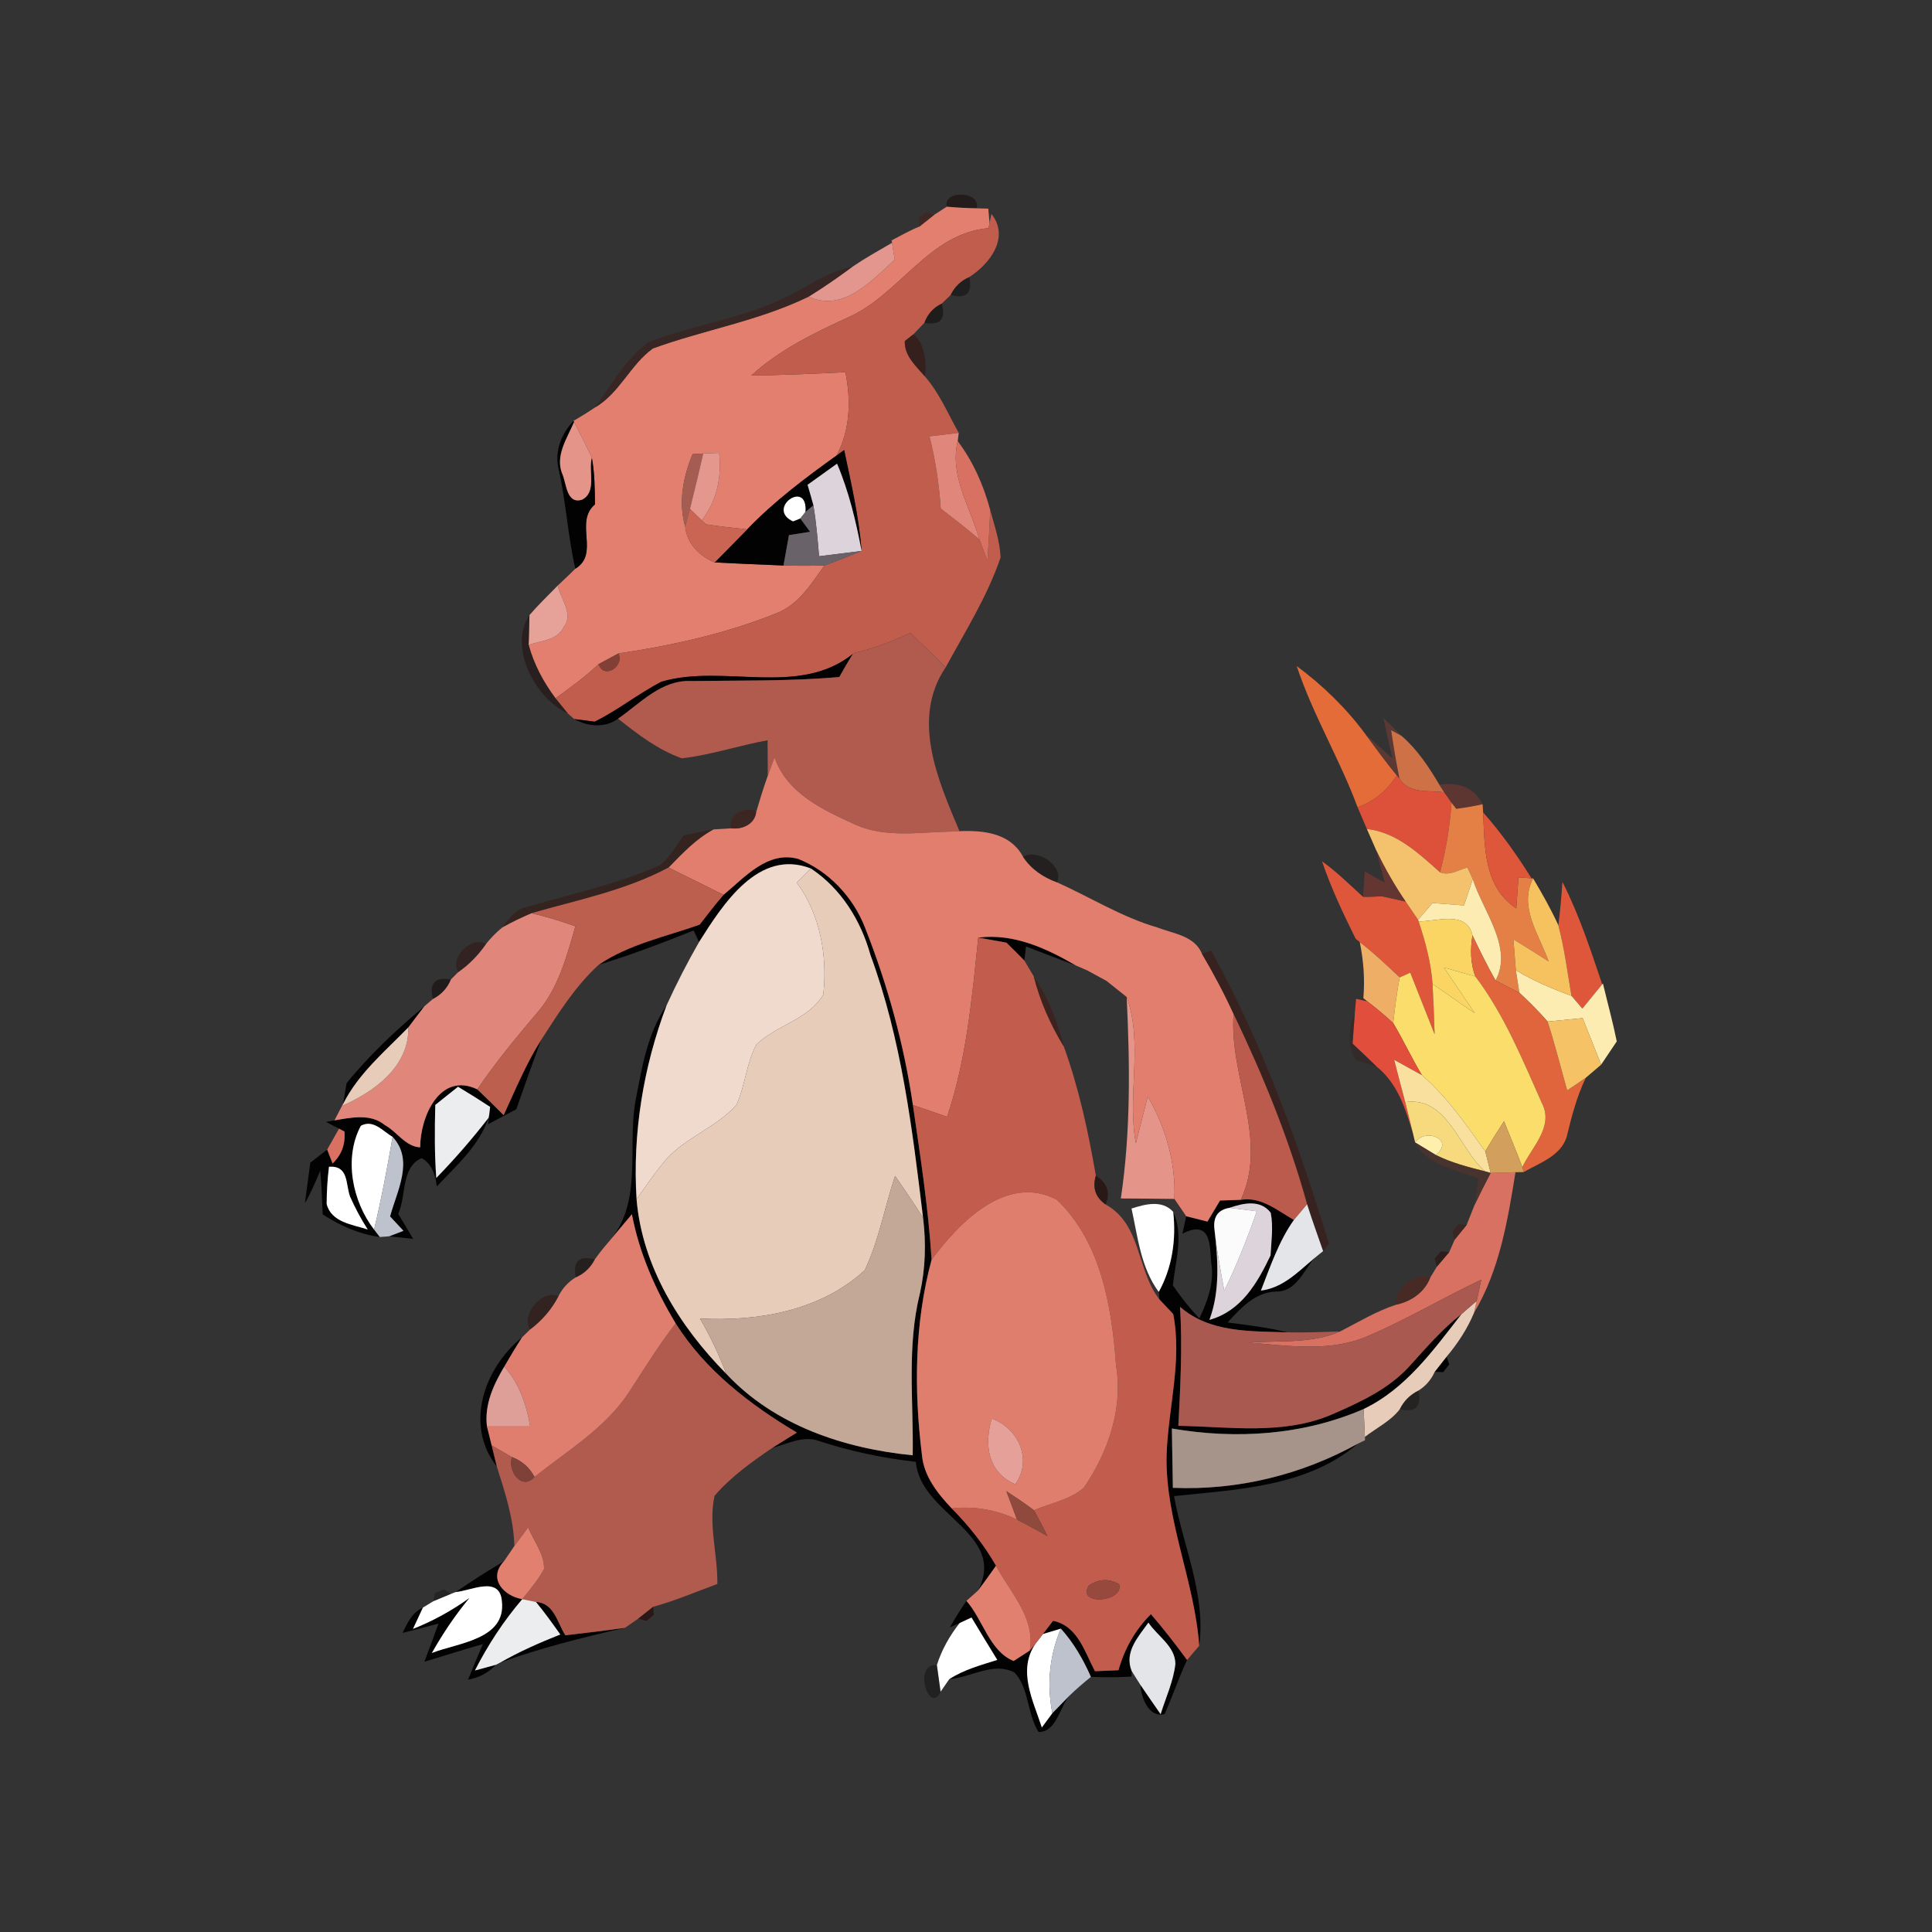 <?xml version="1.0" encoding="UTF-8" ?>
<!DOCTYPE svg PUBLIC "-//W3C//DTD SVG 1.1//EN" "http://www.w3.org/Graphics/SVG/1.1/DTD/svg11.dtd">
<svg width="215pt" height="215pt" viewBox="0 0 215 215" version="1.1" xmlns="http://www.w3.org/2000/svg">
<rect x="0" y="0" width="215" height="215" fill="#333333" stroke="none"/>
<g id="#1d100ea7">
<path fill="#1d100e" opacity="0.65" d=" M 105.36 23.00 C 104.94 21.08 109.20 21.28 108.68 23.18 C 107.57 23.16 106.46 23.10 105.36 23.00 Z" />
</g>
<g id="#e27f6eff">
<path fill="#e27f6e" opacity="1.00" d=" M 105.36 23.00 C 106.46 23.10 107.57 23.16 108.68 23.18 L 109.98 23.22 L 110.12 24.80 C 110.10 24.94 110.05 25.24 110.02 25.39 C 103.34 25.96 100.11 32.81 94.36 35.33 C 90.54 37.08 86.73 38.94 83.60 41.79 C 87.09 41.74 90.59 41.60 94.08 41.42 C 94.71 44.55 94.62 47.81 93.10 50.69 C 89.60 53.20 86.14 55.80 83.15 58.91 C 81.61 58.74 80.07 58.59 78.55 58.34 C 78.43 58.23 78.20 58.02 78.09 57.91 C 79.77 55.74 80.33 53.11 80.03 50.40 C 79.58 50.42 78.70 50.45 78.26 50.47 C 77.96 50.48 77.37 50.52 77.07 50.54 C 76.02 53.09 75.48 55.88 76.25 58.59 C 76.43 60.49 77.84 61.89 79.53 62.59 C 82.09 62.72 84.64 62.83 87.19 62.93 C 88.71 62.97 90.22 62.97 91.74 62.93 C 90.28 64.99 88.84 67.32 86.37 68.26 C 80.75 70.52 74.79 71.83 68.82 72.72 C 68.27 73.01 67.16 73.61 66.61 73.91 C 65.13 75.32 63.47 76.52 61.82 77.71 C 60.48 75.92 59.41 73.92 58.83 71.76 C 60.21 71.29 62.04 71.28 62.75 69.75 C 63.87 68.32 62.35 66.61 62.07 65.16 C 62.72 64.54 63.39 63.93 64.02 63.29 C 66.79 61.61 63.86 58.12 66.21 56.13 C 66.19 54.40 66.18 52.64 65.86 50.93 C 65.23 49.59 64.57 48.27 63.88 46.97 L 63.82 46.84 C 64.63 46.37 65.42 45.88 66.19 45.36 C 68.94 43.77 70.15 40.58 72.65 38.78 C 78.37 36.70 84.48 35.70 89.99 33.01 C 93.83 34.79 97.00 31.24 99.57 28.89 C 99.49 28.42 99.34 27.49 99.27 27.02 L 99.22 26.75 C 100.24 26.22 101.25 25.64 102.32 25.21 C 102.74 24.88 103.57 24.22 103.98 23.89 C 104.33 23.67 105.02 23.22 105.36 23.00 Z" />
</g>
<g id="#432520cd">
<path fill="#432520" opacity="0.80" d=" M 102.25 24.29 L 103.10 23.61 L 103.98 23.89 C 103.57 24.22 102.74 24.88 102.32 25.21 L 102.25 24.29 Z" />
</g>
<g id="#c05d4dff">
<path fill="#c05d4d" opacity="1.00" d=" M 110.12 24.80 L 110.33 23.81 C 112.41 26.42 110.15 29.37 107.87 30.83 C 106.93 31.24 106.23 31.91 105.79 32.83 C 105.54 33.07 105.05 33.55 104.81 33.78 C 103.87 34.23 103.23 34.94 102.87 35.92 C 102.57 36.24 101.96 36.88 101.65 37.20 C 101.41 37.39 100.93 37.76 100.69 37.95 C 100.62 39.59 101.94 40.74 102.91 41.87 C 104.54 43.73 105.49 46.04 106.69 48.17 C 105.60 48.30 104.52 48.43 103.44 48.56 C 104.10 51.19 104.51 53.88 104.69 56.59 C 106.13 57.72 107.60 58.83 109.00 60.03 C 109.22 60.62 109.67 61.81 109.89 62.40 C 110.00 60.51 110.13 58.63 110.19 56.74 C 110.66 58.48 111.27 60.21 111.35 62.03 C 109.88 66.36 107.42 70.26 105.24 74.26 C 103.93 72.97 102.63 71.69 101.30 70.42 C 99.29 71.41 97.18 72.19 94.98 72.68 L 94.91 72.77 C 88.85 77.63 80.49 73.82 73.59 75.87 C 71.04 77.20 68.77 79.03 66.18 80.31 C 65.61 80.24 64.47 80.09 63.90 80.02 C 63.73 79.87 63.38 79.56 63.20 79.41 C 62.86 78.99 62.16 78.13 61.82 77.71 C 63.47 76.52 65.13 75.32 66.61 73.91 C 67.21 75.66 69.51 74.13 68.82 72.72 C 74.79 71.83 80.75 70.52 86.37 68.26 C 88.84 67.32 90.28 64.99 91.74 62.93 C 93.13 62.44 94.50 61.86 95.88 61.31 C 95.59 57.51 94.72 53.80 93.94 50.08 C 93.73 50.23 93.31 50.54 93.10 50.69 C 94.62 47.81 94.71 44.55 94.08 41.42 C 90.59 41.60 87.09 41.74 83.60 41.79 C 86.73 38.94 90.54 37.08 94.36 35.33 C 100.11 32.81 103.34 25.96 110.02 25.39 C 110.05 25.24 110.10 24.94 110.12 24.80 Z" />
</g>
<g id="#e2968eff">
<path fill="#e2968e" opacity="1.00" d=" M 94.87 29.68 C 96.28 28.72 97.78 27.88 99.27 27.02 C 99.34 27.49 99.49 28.42 99.57 28.89 C 97.00 31.24 93.83 34.79 89.99 33.01 C 91.67 31.98 93.28 30.85 94.87 29.68 Z" />
</g>
<g id="#39201cb1">
<path fill="#39201c" opacity="0.69" d=" M 87.06 33.25 C 89.68 32.09 91.98 30.20 94.87 29.68 C 93.28 30.85 91.67 31.98 89.99 33.01 C 84.48 35.70 78.37 36.70 72.65 38.78 C 70.15 40.58 68.94 43.77 66.19 45.36 C 68.02 42.87 69.57 40.02 72.07 38.14 C 76.94 36.16 82.30 35.55 87.06 33.25 Z" />
</g>
<g id="#04020164">
<path fill="#040201" opacity="0.39" d=" M 105.79 32.83 C 106.23 31.91 106.93 31.24 107.87 30.83 C 108.23 32.62 107.54 33.29 105.79 32.83 Z" />
</g>
<g id="#07030272">
<path fill="#070302" opacity="0.45" d=" M 102.87 35.92 C 103.23 34.94 103.87 34.23 104.81 33.78 C 105.27 35.53 104.63 36.24 102.87 35.92 Z" />
</g>
<g id="#371a15b7">
<path fill="#371a15" opacity="0.72" d=" M 100.69 37.95 C 100.93 37.76 101.41 37.39 101.65 37.20 C 102.91 38.19 103.16 40.36 102.91 41.87 C 101.94 40.74 100.62 39.59 100.69 37.95 Z" />
</g>
<g id="#020202ff">
<path fill="#020202" opacity="1.00" d=" M 62.15 52.13 C 61.70 50.17 62.50 48.25 63.82 46.84 L 63.88 46.97 C 63.09 48.83 61.68 50.81 62.64 52.90 C 63.04 53.97 63.10 56.10 64.75 55.62 C 66.46 54.78 65.45 52.42 65.86 50.93 C 66.18 52.64 66.19 54.40 66.21 56.13 C 63.86 58.12 66.79 61.61 64.02 63.29 C 63.19 59.60 62.98 55.82 62.15 52.13 Z" />
<path fill="#020202" opacity="1.00" d=" M 83.15 58.91 C 86.14 55.80 89.60 53.20 93.10 50.69 C 93.31 50.54 93.73 50.23 93.94 50.08 C 94.72 53.80 95.59 57.51 95.88 61.31 C 95.25 58.00 94.47 54.71 93.15 51.60 C 92.05 52.38 90.96 53.16 89.87 53.95 C 90.10 54.71 90.31 55.47 90.52 56.23 C 90.29 56.42 89.85 56.79 89.63 56.98 C 89.94 53.23 85.17 56.59 88.25 58.02 L 89.06 57.70 C 89.33 58.07 89.87 58.81 90.15 59.18 C 89.56 59.27 88.39 59.46 87.80 59.55 C 87.60 60.67 87.40 61.80 87.19 62.93 C 84.64 62.83 82.09 62.72 79.53 62.59 C 80.75 61.37 81.94 60.14 83.15 58.91 Z" />
<path fill="#020202" opacity="1.00" d=" M 73.59 75.87 C 80.49 73.82 88.85 77.63 94.91 72.77 C 94.38 73.61 93.89 74.47 93.40 75.34 C 87.92 75.82 82.42 75.71 76.93 75.79 C 73.62 75.62 71.27 78.25 68.78 79.98 C 67.36 81.04 65.38 80.86 63.90 80.02 C 64.47 80.09 65.61 80.24 66.18 80.31 C 68.77 79.03 71.04 77.20 73.59 75.87 Z" />
<path fill="#020202" opacity="1.00" d=" M 80.52 99.58 C 82.87 97.64 85.43 94.63 88.85 95.59 C 92.24 96.95 94.94 99.83 96.26 103.22 C 98.77 109.58 100.60 116.21 101.59 122.97 C 102.42 128.69 103.31 134.42 103.67 140.19 C 101.76 147.26 101.70 154.71 102.60 161.94 C 102.82 164.30 104.34 166.20 105.91 167.86 C 107.81 169.78 109.49 171.89 110.84 174.24 C 110.20 175.16 109.53 176.07 108.86 176.98 C 112.10 170.59 102.41 168.58 101.92 162.68 C 98.23 162.26 94.59 161.50 91.06 160.33 C 89.33 159.74 87.60 160.70 85.95 161.12 C 86.63 160.69 88.00 159.84 88.68 159.42 C 83.45 156.31 78.48 152.48 75.19 147.27 C 72.93 143.51 71.14 139.45 70.32 135.12 C 69.67 135.89 68.37 137.44 67.72 138.22 C 71.63 133.78 69.75 127.74 70.74 122.42 C 71.44 118.80 72.04 114.98 74.18 111.88 C 71.59 118.74 70.38 126.13 70.84 133.46 C 71.47 140.95 75.63 147.62 80.81 152.87 C 86.16 158.61 93.92 161.20 101.57 161.95 C 101.67 155.95 100.90 149.84 102.37 143.94 C 102.99 141.17 103.07 138.31 102.72 135.51 C 101.53 125.64 100.32 115.66 96.87 106.28 C 95.80 102.43 93.61 98.89 90.24 96.65 C 84.41 94.39 80.44 100.65 77.79 104.84 C 77.64 104.52 77.34 103.87 77.19 103.55 C 73.71 104.93 70.21 106.28 66.63 107.36 C 70.01 105.07 74.07 104.24 77.86 102.90 C 78.73 101.78 79.59 100.65 80.52 99.58 Z" />
<path fill="#020202" opacity="1.00" d=" M 108.86 104.34 C 112.79 103.85 116.41 105.51 119.72 107.44 C 117.87 106.74 116.02 106.04 114.18 105.33 C 114.13 105.72 114.04 106.50 113.99 106.89 C 113.33 106.22 112.67 105.55 112.00 104.90 C 111.22 104.76 109.64 104.48 108.86 104.34 Z" />
<path fill="#020202" opacity="1.00" d=" M 38.57 120.54 C 41.12 117.39 44.12 114.59 47.22 111.99 C 46.62 112.76 46.04 113.55 45.44 114.33 C 42.84 117.01 39.88 119.46 38.18 122.86 C 38.28 122.28 38.47 121.12 38.57 120.54 Z" />
<path fill="#020202" opacity="1.00" d=" M 56.05 124.10 C 57.35 121.28 58.54 118.39 60.20 115.76 C 59.26 118.31 58.35 120.87 57.46 123.44 C 56.41 123.99 55.35 124.55 54.31 125.12 L 54.44 124.05 L 54.54 123.18 C 53.37 122.41 52.18 121.66 50.97 120.94 C 50.34 121.44 49.08 122.45 48.44 122.96 C 48.37 125.67 48.35 128.38 48.55 131.09 C 50.61 128.97 52.56 126.73 54.37 124.39 C 53.32 127.50 50.79 129.71 48.61 132.03 C 48.44 130.46 47.88 129.41 46.92 128.88 C 44.60 129.89 45.24 133.10 44.31 135.08 C 44.87 136.01 45.43 136.93 45.98 137.87 C 45.31 137.79 43.98 137.65 43.31 137.58 C 43.71 137.43 44.51 137.12 44.90 136.97 C 44.53 136.57 43.78 135.77 43.41 135.37 C 44.17 132.54 46.11 129.11 43.69 126.52 C 42.60 125.88 41.54 124.53 40.16 125.28 C 38.25 128.83 39.18 133.66 41.63 136.83 L 42.27 137.66 C 39.97 137.34 37.84 136.40 35.91 135.14 C 35.84 133.52 35.79 131.90 35.64 130.28 C 35.11 131.51 34.60 132.75 33.93 133.90 C 34.08 132.77 34.38 130.51 34.53 129.39 C 35.00 129.02 35.94 128.29 36.41 127.93 C 36.56 128.32 36.86 129.10 37.01 129.48 C 38.02 128.51 38.46 127.32 38.33 125.92 L 37.73 125.60 L 36.27 124.85 L 37.22 124.68 C 39.06 124.37 41.24 123.89 42.82 125.20 C 44.18 125.94 45.12 127.61 46.76 127.68 C 46.76 124.29 48.95 119.22 53.12 121.23 C 54.11 122.17 55.08 123.13 56.05 124.10 M 36.61 129.84 C 36.44 131.21 36.36 132.59 36.35 133.98 C 36.87 136.04 39.24 136.27 40.92 136.82 C 40.17 135.65 39.52 134.43 38.96 133.17 C 38.44 131.80 38.85 129.69 36.61 129.84 Z" />
<path fill="#020202" opacity="1.00" d=" M 135.77 133.60 C 136.35 133.58 137.50 133.54 138.08 133.52 C 140.37 133.15 142.14 134.71 143.99 135.76 C 142.31 138.13 141.37 140.93 140.32 143.62 C 142.76 143.32 144.44 141.55 146.21 140.06 C 145.05 141.50 144.20 143.75 142.02 143.73 C 139.68 143.79 138.07 145.57 136.61 147.17 C 138.84 147.46 141.09 147.72 143.29 148.27 C 139.17 148.13 134.63 148.33 131.32 145.43 C 131.59 149.84 131.36 154.26 131.13 158.67 C 136.81 158.77 142.80 159.72 148.19 157.42 C 151.33 156.05 154.58 154.58 156.91 151.97 C 158.73 149.97 160.50 147.89 162.65 146.23 C 159.53 150.22 156.46 154.55 151.75 156.80 C 145.03 159.72 137.57 160.20 130.41 158.97 C 130.44 161.17 130.48 163.37 130.52 165.57 C 137.71 165.87 144.81 164.14 151.10 160.66 C 145.49 165.47 137.65 165.76 130.65 166.49 C 131.64 172.01 134.22 177.46 133.45 183.15 C 132.95 175.98 129.68 169.24 129.82 161.99 C 129.98 156.74 131.58 151.48 130.56 146.23 C 130.18 145.83 129.42 145.02 129.03 144.61 C 129.01 144.40 128.97 143.98 128.95 143.77 C 130.46 141.05 130.90 137.92 130.56 134.86 C 131.75 137.48 130.80 140.35 130.52 143.04 C 131.40 144.34 132.38 145.57 133.47 146.72 C 134.31 144.93 135.05 143.01 134.85 140.98 C 134.55 139.22 135.12 135.49 131.58 137.29 C 131.69 136.81 131.90 135.84 132.01 135.35 C 132.80 135.55 133.58 135.75 134.37 135.94 C 134.72 135.36 135.42 134.19 135.77 133.60 M 136.84 134.41 C 135.54 134.62 134.98 135.42 135.15 136.82 C 135.54 140.18 135.79 143.64 134.59 146.88 C 138.13 145.89 139.91 142.80 141.39 139.71 C 141.47 138.13 141.72 136.53 141.41 134.96 C 140.27 133.46 138.35 133.88 136.84 134.41 Z" />
<path fill="#020202" opacity="1.00" d=" M 55.29 163.21 C 51.65 158.56 53.88 152.23 58.10 148.82 C 57.41 149.89 56.75 150.98 56.12 152.08 C 54.91 154.10 53.89 156.33 54.19 158.74 C 54.32 159.27 54.58 160.32 54.71 160.84 C 54.85 161.44 55.15 162.62 55.29 163.21 Z" />
<path fill="#020202" opacity="1.00" d=" M 159.66 152.66 C 159.99 152.24 160.65 151.40 160.98 150.98 L 161.28 151.83 L 160.60 152.70 L 159.66 152.66 Z" />
<path fill="#020202" opacity="1.00" d=" M 50.71 177.17 C 52.46 175.97 54.25 174.82 56.08 173.75 C 54.27 175.64 56.02 177.60 58.12 177.96 C 56.05 180.38 54.30 183.05 52.85 185.90 L 55.19 185.26 C 54.36 186.15 53.29 186.71 52.09 186.92 C 52.62 185.59 53.17 184.27 53.74 182.96 C 51.56 183.58 49.40 184.27 47.23 184.92 C 47.75 183.51 48.29 182.10 48.80 180.68 C 47.47 181.04 46.13 181.38 44.80 181.72 C 45.33 180.61 45.86 179.44 47.06 178.90 L 45.96 181.27 C 48.19 180.39 50.30 179.22 52.25 177.82 C 50.66 179.73 49.28 181.79 48.06 183.95 C 50.92 182.82 56.34 182.47 55.85 178.19 C 55.62 175.29 52.39 177.04 50.71 177.17 Z" />
<path fill="#020202" opacity="1.00" d=" M 59.64 178.27 C 61.66 178.38 62.02 180.58 62.91 181.98 C 65.13 181.73 67.34 181.46 69.55 181.15 C 64.86 182.22 60.19 183.38 55.66 185.02 C 57.80 183.79 60.06 182.80 62.35 181.89 C 61.48 180.66 60.60 179.43 59.64 178.27 Z" />
<path fill="#020202" opacity="1.00" d=" M 105.71 181.10 C 106.28 180.09 106.89 179.10 107.55 178.15 C 109.40 180.26 110.12 183.76 112.80 184.84 C 113.25 184.55 114.15 183.97 114.60 183.68 L 115.23 182.92 C 113.20 185.91 114.97 189.23 115.94 192.24 C 116.23 191.84 116.82 191.04 117.11 190.65 C 117.58 190.16 118.52 189.20 118.99 188.72 C 117.93 190.00 117.55 192.77 115.57 192.74 C 114.29 190.70 114.53 187.89 112.91 186.13 C 110.53 184.88 108.07 186.68 105.64 186.86 C 107.27 185.80 109.15 185.30 110.98 184.72 C 110.02 183.14 109.05 181.58 108.11 180.00 C 107.78 180.16 107.12 180.47 106.79 180.62 L 105.71 181.10 Z" />
<path fill="#020202" opacity="1.00" d=" M 117.19 180.37 C 119.92 180.92 120.71 183.83 121.85 185.98 C 122.50 185.95 123.82 185.90 124.47 185.87 C 125.13 183.50 126.33 181.36 128.08 179.63 C 129.49 181.27 130.82 182.98 132.10 184.73 C 131.17 186.70 130.50 188.77 129.60 190.75 C 127.83 191.20 126.98 188.89 126.91 187.50 C 127.47 188.32 128.59 189.95 129.16 190.76 C 129.73 188.91 130.58 187.11 130.80 185.17 C 130.79 183.19 128.78 182.06 127.80 180.57 C 126.67 182.15 125.08 183.86 125.94 185.96 L 125.93 186.57 C 124.42 186.68 122.91 186.66 121.40 186.61 C 120.55 184.67 119.48 182.82 118.06 181.24 C 117.56 181.39 116.56 181.69 116.06 181.84 C 116.34 181.48 116.91 180.74 117.19 180.37 Z" />
</g>
<g id="#e59489ff">
<path fill="#e59489" opacity="1.00" d=" M 62.64 52.90 C 61.68 50.81 63.09 48.83 63.88 46.97 C 64.57 48.27 65.23 49.59 65.86 50.93 C 65.45 52.42 66.46 54.78 64.75 55.62 C 63.10 56.10 63.04 53.97 62.64 52.90 Z" />
<path fill="#e59489" opacity="1.00" d=" M 125.38 110.95 C 127.26 116.14 125.40 121.85 126.40 127.23 C 126.85 125.50 127.29 123.76 127.73 122.02 C 129.74 125.50 130.86 129.39 130.69 133.42 C 128.71 133.39 126.72 133.38 124.73 133.37 C 125.84 125.94 125.74 118.43 125.38 110.95 Z" />
</g>
<g id="#e0867aff">
<path fill="#e0867a" opacity="1.00" d=" M 103.44 48.56 C 104.52 48.43 105.60 48.30 106.69 48.17 C 106.66 48.40 106.60 48.86 106.58 49.09 C 105.64 52.94 107.98 56.45 109.00 60.03 C 107.60 58.83 106.13 57.72 104.69 56.59 C 104.51 53.88 104.10 51.19 103.44 48.56 Z" />
<path fill="#e0867a" opacity="1.00" d=" M 55.92 103.19 C 56.96 102.61 58.03 102.09 59.12 101.63 C 60.79 101.99 62.42 102.52 64.03 103.08 C 63.06 106.46 62.13 110.00 59.77 112.71 C 57.44 115.46 55.13 118.24 53.12 121.23 C 48.95 119.22 46.76 124.29 46.76 127.68 C 45.12 127.61 44.18 125.94 42.82 125.20 C 41.24 123.89 39.06 124.37 37.22 124.68 C 37.43 124.28 37.85 123.47 38.06 123.06 C 41.64 121.50 45.55 118.68 45.44 114.33 C 46.04 113.55 46.62 112.76 47.22 111.99 C 47.46 111.78 47.93 111.37 48.17 111.17 C 49.10 110.69 49.77 109.97 50.17 109.01 C 50.38 108.80 50.79 108.38 51.00 108.17 C 52.22 107.33 53.24 106.26 54.08 105.05 C 54.63 104.36 55.24 103.74 55.92 103.19 Z" />
</g>
<g id="#a55d51ff">
<path fill="#a55d51" opacity="1.00" d=" M 77.07 50.54 C 77.37 50.52 77.96 50.48 78.26 50.47 C 77.79 52.53 77.29 54.58 76.78 56.63 C 76.64 57.12 76.38 58.10 76.25 58.59 C 75.48 55.88 76.02 53.09 77.07 50.54 Z" />
</g>
<g id="#e4988dff">
<path fill="#e4988d" opacity="1.00" d=" M 78.26 50.47 C 78.70 50.45 79.58 50.42 80.03 50.40 C 80.33 53.11 79.77 55.74 78.09 57.91 L 76.78 56.63 C 77.29 54.58 77.79 52.53 78.26 50.47 Z" />
</g>
<g id="#d87161ff">
<path fill="#d87161" opacity="1.00" d=" M 109.00 60.03 C 107.98 56.45 105.64 52.94 106.58 49.09 C 108.29 51.36 109.46 54.00 110.19 56.74 C 110.13 58.63 110.00 60.51 109.89 62.40 C 109.67 61.81 109.22 60.62 109.00 60.03 Z" />
<path fill="#d87161" opacity="1.00" d=" M 36.41 127.93 C 36.74 127.35 37.40 126.18 37.73 125.60 L 38.33 125.92 C 38.46 127.32 38.02 128.51 37.01 129.48 C 36.86 129.10 36.56 128.32 36.41 127.93 Z" />
<path fill="#d87161" opacity="1.00" d=" M 165.89 130.53 C 166.58 130.51 167.96 130.47 168.65 130.45 C 167.79 135.78 166.87 141.38 164.05 146.06 L 164.33 144.77 C 164.46 144.18 164.71 143.00 164.84 142.41 C 160.66 144.38 156.68 146.76 152.43 148.59 C 148.20 150.52 143.44 149.77 138.97 149.41 C 142.36 149.16 145.93 149.56 149.13 148.17 C 151.19 147.12 153.18 145.89 155.41 145.18 C 157.07 144.81 158.54 143.80 159.17 142.16 C 159.35 141.86 159.72 141.26 159.90 140.96 C 160.24 140.55 160.93 139.75 161.27 139.35 C 161.43 139.00 161.73 138.30 161.88 137.96 C 162.21 137.55 162.88 136.73 163.21 136.32 C 163.43 135.77 163.86 134.68 164.08 134.13 C 164.66 132.92 165.27 131.72 165.89 130.53 Z" />
</g>
<g id="#ddd3daff">
<path fill="#ddd3da" opacity="1.00" d=" M 89.87 53.95 C 90.96 53.16 92.05 52.38 93.15 51.60 C 94.47 54.71 95.25 58.00 95.88 61.31 C 94.30 61.50 92.72 61.70 91.15 61.90 C 90.99 60.00 90.83 58.10 90.52 56.23 C 90.31 55.47 90.10 54.71 89.87 53.95 Z" />
<path fill="#ddd3da" opacity="1.00" d=" M 136.84 134.41 C 138.35 133.88 140.27 133.46 141.41 134.96 C 141.72 136.53 141.47 138.13 141.39 139.71 C 139.91 142.80 138.13 145.89 134.59 146.88 C 135.79 143.64 135.54 140.18 135.15 136.82 C 135.40 139.11 135.83 141.38 136.24 143.64 C 137.63 140.77 138.82 137.81 139.86 134.79 C 139.11 134.70 137.59 134.50 136.84 134.41 Z" />
</g>
<g id="#ffffffff">
<path fill="#ffffff" opacity="1.00" d=" M 88.25 58.02 C 85.17 56.59 89.94 53.23 89.63 56.98 L 89.06 57.70 L 88.25 58.02 Z" />
<path fill="#ffffff" opacity="1.00" d=" M 40.16 125.28 C 41.54 124.53 42.60 125.88 43.69 126.52 C 43.09 129.97 42.45 133.42 41.63 136.83 C 39.18 133.66 38.25 128.83 40.16 125.28 Z" />
<path fill="#ffffff" opacity="1.00" d=" M 36.61 129.84 C 38.85 129.69 38.44 131.80 38.96 133.17 C 39.52 134.43 40.17 135.65 40.92 136.82 C 39.24 136.27 36.87 136.04 36.35 133.98 C 36.36 132.59 36.44 131.21 36.61 129.84 Z" />
<path fill="#ffffff" opacity="1.00" d=" M 125.92 134.49 C 127.42 134.01 129.32 133.49 130.56 134.86 C 130.90 137.92 130.46 141.05 128.95 143.77 C 126.95 141.06 126.62 137.67 125.92 134.49 Z" />
<path fill="#ffffff" opacity="1.00" d=" M 50.19 177.37 L 50.71 177.17 C 52.39 177.04 55.62 175.29 55.85 178.19 C 56.34 182.47 50.92 182.82 48.06 183.95 C 49.28 181.79 50.66 179.73 52.25 177.82 C 50.30 179.22 48.19 180.39 45.96 181.27 L 47.06 178.90 C 47.36 178.72 47.95 178.36 48.24 178.18 C 48.73 177.98 49.70 177.57 50.19 177.37 Z" />
<path fill="#ffffff" opacity="1.00" d=" M 106.79 180.62 C 107.12 180.47 107.78 180.16 108.11 180.00 C 109.05 181.58 110.02 183.14 110.98 184.72 C 109.15 185.30 107.27 185.80 105.64 186.86 C 105.40 187.21 104.91 187.91 104.67 188.26 C 104.53 187.27 104.40 186.29 104.26 185.30 C 104.79 183.60 105.69 182.02 106.79 180.62 Z" />
<path fill="#ffffff" opacity="1.00" d=" M 116.06 181.84 C 116.56 181.69 117.56 181.39 118.06 181.24 C 116.78 184.23 116.48 187.45 117.11 190.65 C 116.82 191.04 116.23 191.84 115.94 192.24 C 114.97 189.23 113.20 185.91 115.23 182.92 C 115.44 182.65 115.85 182.11 116.06 181.84 Z" />
</g>
<g id="#ca6554ff">
<path fill="#ca6554" opacity="1.00" d=" M 76.78 56.63 L 78.09 57.91 C 78.20 58.02 78.43 58.23 78.55 58.34 C 80.07 58.59 81.61 58.74 83.15 58.91 C 81.94 60.14 80.75 61.37 79.53 62.59 C 77.84 61.89 76.43 60.49 76.25 58.59 C 76.38 58.10 76.64 57.12 76.78 56.63 Z" />
</g>
<g id="#6a6269ff">
<path fill="#6a6269" opacity="1.00" d=" M 89.63 56.98 C 89.85 56.79 90.29 56.42 90.52 56.23 C 90.83 58.10 90.99 60.00 91.15 61.90 C 92.72 61.70 94.30 61.50 95.88 61.31 C 94.50 61.86 93.13 62.44 91.74 62.93 C 90.22 62.97 88.71 62.97 87.19 62.93 C 87.40 61.80 87.60 60.67 87.80 59.55 C 88.39 59.46 89.56 59.27 90.15 59.18 C 89.87 58.81 89.33 58.07 89.06 57.70 L 89.63 56.98 Z" />
</g>
<g id="#e6a199fe">
<path fill="#e6a199" opacity="1.00" d=" M 58.92 68.45 C 59.91 67.30 61.01 66.25 62.07 65.16 C 62.35 66.61 63.87 68.32 62.75 69.75 C 62.04 71.28 60.21 71.29 58.83 71.76 C 58.85 70.93 58.89 69.28 58.92 68.45 Z" />
</g>
<g id="#2414129f">
<path fill="#241412" opacity="0.62" d=" M 63.20 79.41 C 59.54 77.73 56.54 72.01 58.92 68.45 C 58.89 69.28 58.85 70.93 58.83 71.76 C 59.41 73.92 60.48 75.92 61.82 77.71 C 62.16 78.13 62.86 78.99 63.20 79.41 Z" />
</g>
<g id="#b15a4eff">
<path fill="#b15a4e" opacity="1.00" d=" M 94.98 72.68 C 97.18 72.19 99.29 71.41 101.30 70.42 C 102.63 71.69 103.93 72.97 105.24 74.26 C 101.35 80.01 104.39 86.84 106.78 92.51 L 105.99 92.54 C 102.42 92.58 98.62 93.29 95.24 91.79 C 91.63 90.15 87.58 88.32 86.19 84.27 C 86.01 84.79 85.63 85.82 85.44 86.33 C 85.43 85.34 85.42 83.36 85.42 82.38 C 82.22 82.96 79.11 84.02 75.88 84.39 C 73.22 83.45 70.97 81.71 68.78 79.98 C 71.27 78.25 73.62 75.62 76.93 75.79 C 82.42 75.71 87.92 75.82 93.40 75.34 C 93.89 74.47 94.38 73.61 94.91 72.77 L 94.98 72.68 Z" />
<path fill="#b15a4e" opacity="1.00" d=" M 69.95 155.00 C 71.65 152.39 73.28 149.73 75.19 147.27 C 78.48 152.48 83.45 156.31 88.68 159.42 C 88.00 159.84 86.63 160.69 85.95 161.12 C 83.66 162.69 81.34 164.33 79.52 166.46 C 78.81 169.65 79.88 173.01 79.83 176.27 C 77.46 177.14 75.13 178.14 72.69 178.81 C 72.28 179.14 71.45 179.79 71.04 180.12 C 70.67 180.38 69.92 180.89 69.55 181.15 C 67.34 181.46 65.13 181.73 62.91 181.98 C 62.02 180.58 61.66 178.38 59.64 178.27 C 59.26 178.19 58.50 178.03 58.12 177.96 C 58.98 176.88 59.89 175.82 60.54 174.61 C 60.60 172.92 59.36 171.49 58.78 169.97 C 58.26 170.66 57.75 171.35 57.24 172.05 C 57.17 169.00 56.20 166.10 55.29 163.21 C 55.15 162.62 54.85 161.44 54.71 160.84 C 55.28 161.17 56.42 161.82 56.98 162.15 C 56.45 163.62 58.04 165.96 59.48 164.36 C 63.13 161.45 67.31 158.97 69.95 155.00 M 63.24 164.25 C 63.75 164.74 63.75 164.74 63.24 164.25 Z" />
</g>
<g id="#813f36ff">
<path fill="#813f36" opacity="1.00" d=" M 66.61 73.91 C 67.16 73.61 68.27 73.01 68.82 72.72 C 69.51 74.13 67.21 75.66 66.61 73.91 Z" />
</g>
<g id="#e36c39ff">
<path fill="#e36c39" opacity="1.00" d=" M 144.30 74.12 C 147.20 76.27 149.82 78.81 151.97 81.73 C 153.10 83.27 154.23 84.82 155.45 86.30 C 154.39 87.94 152.93 89.18 151.08 89.84 C 149.09 84.48 146.10 79.54 144.30 74.12 Z" />
</g>
<g id="#6f3b34a6">
<path fill="#6f3b34" opacity="0.65" d=" M 153.94 79.89 C 154.63 80.54 155.31 81.21 155.97 81.89 L 154.81 81.26 C 155.08 83.06 155.37 84.86 155.74 86.65 L 155.45 86.30 C 154.23 84.82 153.10 83.27 151.97 81.73 C 152.71 82.39 154.20 83.73 154.95 84.39 C 154.70 83.27 154.19 81.02 153.94 79.89 Z" />
</g>
<g id="#d57448f6">
<path fill="#d57448" opacity="0.96" d=" M 154.81 81.26 L 155.97 81.89 C 157.72 83.40 159.00 85.34 160.17 87.31 L 160.72 88.17 C 159.01 87.92 156.81 88.39 155.74 86.65 C 155.37 84.86 155.08 83.06 154.81 81.26 Z" />
</g>
<g id="#e17e6eff">
<path fill="#e17e6e" opacity="1.00" d=" M 86.19 84.27 C 87.58 88.32 91.63 90.15 95.24 91.79 C 98.62 93.29 102.42 92.58 105.99 92.54 C 108.87 92.34 112.31 92.45 113.85 95.35 C 114.74 96.72 116.11 97.64 117.63 98.19 C 121.36 99.86 124.85 102.07 128.79 103.21 C 130.57 103.91 132.93 104.11 133.76 106.14 C 135.04 108.31 136.23 110.54 137.28 112.84 C 136.75 119.75 141.20 126.86 138.08 133.52 C 137.50 133.54 136.35 133.58 135.77 133.60 C 135.42 134.19 134.72 135.36 134.37 135.94 C 133.58 135.75 132.80 135.55 132.01 135.35 C 131.68 134.87 131.02 133.90 130.69 133.42 C 130.86 129.39 129.74 125.50 127.73 122.02 C 127.29 123.76 126.85 125.50 126.40 127.23 C 125.40 121.85 127.26 116.14 125.38 110.95 C 124.64 110.35 123.89 109.75 123.14 109.16 C 122.60 108.87 121.51 108.28 120.97 107.98 C 120.66 107.85 120.03 107.58 119.72 107.44 C 116.41 105.51 112.79 103.85 108.86 104.34 C 108.17 111.05 107.56 117.85 105.40 124.28 C 104.13 123.84 102.86 123.41 101.59 122.97 C 100.60 116.21 98.77 109.58 96.26 103.22 C 94.94 99.83 92.24 96.95 88.85 95.59 C 85.43 94.63 82.87 97.64 80.52 99.58 C 78.48 98.57 76.44 97.55 74.40 96.54 C 75.93 94.98 77.44 93.35 79.40 92.30 C 79.90 92.27 80.90 92.21 81.40 92.18 C 82.60 92.33 84.00 91.71 84.15 90.37 C 84.55 89.02 84.96 87.66 85.44 86.33 C 85.63 85.82 86.01 84.79 86.19 84.27 Z" />
</g>
<g id="#dd513bff">
<path fill="#dd513b" opacity="1.00" d=" M 155.45 86.30 L 155.74 86.65 C 156.81 88.39 159.01 87.92 160.72 88.17 C 160.92 88.46 161.33 89.04 161.53 89.33 C 161.35 91.95 160.93 94.54 160.25 97.07 C 157.87 94.96 155.42 92.62 152.11 92.25 C 151.76 91.44 151.42 90.65 151.08 89.84 C 152.93 89.18 154.39 87.94 155.45 86.30 Z" />
</g>
<g id="#713830ac">
<path fill="#713830" opacity="0.67" d=" M 160.17 87.31 C 162.24 87.06 163.99 87.53 164.99 89.50 C 164.02 89.71 163.04 89.88 162.06 90.01 C 161.93 89.84 161.66 89.50 161.53 89.33 C 161.33 89.04 160.92 88.46 160.72 88.17 L 160.17 87.31 Z" />
</g>
<g id="#3e231fc6">
<path fill="#3e231f" opacity="0.78" d=" M 81.40 92.18 C 80.77 90.84 83.11 89.49 84.15 90.37 C 84.00 91.71 82.60 92.33 81.40 92.18 Z" />
</g>
<g id="#e47f46ff">
<path fill="#e47f46" opacity="1.00" d=" M 161.53 89.33 C 161.66 89.50 161.93 89.84 162.06 90.01 C 163.04 89.88 164.02 89.71 164.99 89.50 L 165.05 90.41 C 165.23 94.29 165.09 98.66 168.74 101.09 C 168.80 100.23 168.92 98.50 168.98 97.63 C 169.46 97.67 169.94 97.70 170.43 97.74 L 170.61 97.75 C 168.96 100.93 171.31 104.05 172.34 106.99 C 171.04 106.16 169.73 105.34 168.42 104.53 C 168.49 105.39 168.62 107.11 168.69 107.97 C 168.78 108.60 168.98 109.85 169.08 110.47 C 168.19 110.01 167.30 109.58 166.43 109.11 C 168.42 105.45 165.02 101.39 163.90 97.84 C 163.75 97.51 163.45 96.86 163.30 96.53 C 162.30 96.80 161.31 97.50 160.25 97.07 C 160.93 94.54 161.35 91.95 161.53 89.33 Z" />
</g>
<g id="#de573bff">
<path fill="#de573b" opacity="1.00" d=" M 165.05 90.41 C 167.06 92.68 168.82 95.16 170.43 97.74 C 169.94 97.70 169.46 97.67 168.98 97.63 C 168.92 98.50 168.80 100.23 168.74 101.09 C 165.09 98.66 165.23 94.29 165.05 90.41 Z" />
<path fill="#de573b" opacity="1.00" d=" M 147.12 95.85 C 148.76 97.02 150.19 98.45 151.68 99.80 C 152.37 99.83 153.06 99.76 153.76 99.74 C 154.65 99.93 155.54 100.13 156.43 100.33 C 156.89 101.00 157.35 101.68 157.81 102.36 L 157.87 102.54 C 158.62 104.80 159.25 107.11 159.42 109.50 C 159.52 111.36 159.59 113.23 159.65 115.10 C 158.74 112.81 157.84 110.53 156.94 108.24 C 156.64 108.37 156.05 108.64 155.76 108.77 C 154.32 107.42 152.89 106.05 151.32 104.84 L 150.87 104.48 C 149.47 101.67 148.13 98.82 147.12 95.85 Z" />
<path fill="#de573b" opacity="1.00" d=" M 173.87 98.14 C 175.73 101.79 177.00 105.68 178.30 109.54 C 177.57 110.44 176.83 111.34 176.09 112.24 C 175.79 111.89 175.18 111.17 174.88 110.82 C 174.43 108.19 174.10 105.55 173.42 102.97 C 173.62 101.36 173.77 99.76 173.87 98.14 Z" />
</g>
<g id="#341c17b0">
<path fill="#341c17" opacity="0.69" d=" M 76.09 92.97 C 77.19 92.73 78.30 92.51 79.40 92.30 C 77.44 93.35 75.93 94.98 74.40 96.54 C 69.63 99.09 64.27 100.15 59.12 101.63 C 58.03 102.09 56.96 102.61 55.92 103.19 C 56.60 102.24 57.35 101.20 58.57 100.95 C 63.55 99.49 68.68 98.41 73.43 96.28 C 74.56 95.40 75.24 94.09 76.09 92.97 Z" />
</g>
<g id="#f4c16cff">
<path fill="#f4c16c" opacity="1.00" d=" M 152.11 92.25 C 155.42 92.62 157.87 94.96 160.25 97.07 C 161.31 97.50 162.30 96.80 163.30 96.53 C 163.45 96.86 163.75 97.51 163.90 97.84 C 163.57 98.81 163.25 99.78 162.92 100.76 C 161.75 100.67 160.58 100.58 159.42 100.49 C 159.01 100.96 158.21 101.90 157.81 102.36 C 157.35 101.68 156.89 101.00 156.43 100.33 C 155.18 98.51 154.09 96.59 153.14 94.60 C 152.88 94.02 152.36 92.84 152.11 92.25 Z" />
</g>
<g id="#120a0876">
<path fill="#120a08" opacity="0.46" d=" M 113.85 95.35 C 115.39 94.37 118.46 96.37 117.63 98.19 C 116.11 97.64 114.74 96.72 113.85 95.35 Z" />
</g>
<g id="#783831b2">
<path fill="#783831" opacity="0.70" d=" M 153.14 94.60 C 154.09 96.59 155.18 98.51 156.43 100.33 C 155.54 100.13 154.65 99.93 153.76 99.74 C 153.06 99.76 152.37 99.83 151.68 99.80 C 151.73 99.09 151.83 97.68 151.88 96.98 L 154.11 98.24 C 153.87 97.33 153.38 95.51 153.14 94.60 Z" />
</g>
<g id="#bd5f4eff">
<path fill="#bd5f4e" opacity="1.00" d=" M 59.12 101.63 C 64.27 100.15 69.63 99.09 74.40 96.54 C 76.44 97.55 78.48 98.57 80.52 99.58 C 79.59 100.65 78.73 101.78 77.86 102.90 C 74.07 104.24 70.01 105.07 66.63 107.36 C 64.01 109.75 62.11 112.80 60.20 115.76 C 58.54 118.39 57.35 121.28 56.05 124.10 C 55.08 123.13 54.11 122.17 53.12 121.23 C 55.13 118.24 57.44 115.46 59.77 112.71 C 62.13 110.00 63.06 106.46 64.03 103.08 C 62.42 102.52 60.79 101.99 59.12 101.63 Z" />
</g>
<g id="#f0d9cdff">
<path fill="#f0d9cd" opacity="1.00" d=" M 77.79 104.84 C 80.44 100.65 84.41 94.39 90.24 96.65 C 89.85 97.05 89.06 97.83 88.67 98.23 C 91.28 101.74 92.10 106.41 91.62 110.68 C 90.00 113.45 86.42 114.08 84.18 116.23 C 83.05 118.33 82.94 120.82 81.94 122.98 C 79.73 125.44 76.39 126.54 74.16 128.99 C 72.94 130.40 71.91 131.95 70.84 133.46 C 70.38 126.13 71.59 118.74 74.18 111.88 C 75.27 109.48 76.48 107.13 77.79 104.84 Z" />
</g>
<g id="#e7ccbaff">
<path fill="#e7ccba" opacity="1.00" d=" M 90.24 96.65 C 93.61 98.89 95.80 102.43 96.87 106.28 C 100.32 115.66 101.53 125.64 102.72 135.51 C 101.72 133.93 100.67 132.39 99.61 130.85 C 98.44 134.33 97.82 138.02 96.23 141.35 C 91.34 145.87 84.35 147.08 77.89 146.73 C 79.04 148.69 80.01 150.74 80.81 152.87 C 75.63 147.62 71.47 140.95 70.84 133.46 C 71.91 131.95 72.94 130.40 74.16 128.99 C 76.39 126.54 79.73 125.44 81.94 122.98 C 82.94 120.82 83.05 118.33 84.18 116.23 C 86.42 114.08 90.00 113.45 91.62 110.68 C 92.10 106.41 91.28 101.74 88.67 98.23 C 89.06 97.83 89.85 97.05 90.24 96.65 Z" />
<path fill="#e7ccba" opacity="1.00" d=" M 45.44 114.33 C 45.55 118.68 41.64 121.50 38.06 123.06 L 38.18 122.86 C 39.88 119.46 42.84 117.01 45.44 114.33 Z" />
<path fill="#e7ccba" opacity="1.00" d=" M 162.65 146.23 C 163.07 145.87 163.91 145.13 164.33 144.77 L 164.05 146.06 C 163.31 147.85 162.23 149.50 160.98 150.98 C 160.65 151.40 159.99 152.24 159.66 152.66 C 159.27 153.54 158.66 154.24 157.85 154.75 C 156.92 155.21 156.23 155.90 155.77 156.83 C 154.76 158.14 153.19 158.90 151.89 159.90 C 151.84 158.86 151.79 157.83 151.75 156.80 C 156.46 154.55 159.53 150.22 162.65 146.23 Z" />
</g>
<g id="#fdecb1ff">
<path fill="#fdecb1" opacity="1.00" d=" M 162.92 100.76 C 163.25 99.78 163.57 98.81 163.90 97.84 C 165.02 101.39 168.42 105.45 166.43 109.11 C 165.50 107.47 164.67 105.78 163.86 104.08 C 163.21 101.28 159.88 102.55 157.87 102.54 L 157.81 102.36 C 158.21 101.90 159.01 100.96 159.42 100.49 C 160.58 100.58 161.75 100.67 162.92 100.76 Z" />
<path fill="#fdecb1" opacity="1.00" d=" M 168.69 107.97 C 170.64 109.15 172.74 110.03 174.88 110.82 C 175.18 111.17 175.79 111.89 176.09 112.24 C 176.83 111.34 177.57 110.44 178.30 109.54 L 178.38 109.45 C 178.89 111.59 179.48 113.72 179.92 115.89 C 179.49 116.54 178.62 117.84 178.18 118.48 C 177.49 116.75 176.80 115.02 176.12 113.30 C 174.81 113.42 173.52 113.55 172.22 113.68 C 171.23 112.54 170.17 111.49 169.08 110.47 C 168.98 109.85 168.78 108.60 168.69 107.97 Z" />
</g>
<g id="#f5c25fff">
<path fill="#f5c25f" opacity="1.00" d=" M 172.34 106.99 C 171.31 104.05 168.96 100.93 170.61 97.75 C 171.62 99.45 172.60 101.17 173.42 102.97 C 174.10 105.55 174.43 108.19 174.88 110.82 C 172.74 110.03 170.64 109.15 168.69 107.97 C 168.62 107.11 168.49 105.39 168.42 104.53 C 169.73 105.34 171.04 106.16 172.34 106.99 Z" />
</g>
<g id="#fad564ff">
<path fill="#fad564" opacity="1.00" d=" M 157.87 102.54 C 159.88 102.55 163.21 101.28 163.86 104.08 C 163.62 105.62 163.62 107.20 164.19 108.67 C 163.02 108.34 161.85 108.00 160.68 107.66 C 161.83 109.36 162.98 111.06 164.12 112.76 C 162.55 111.67 160.99 110.58 159.42 109.50 C 159.25 107.11 158.62 104.80 157.87 102.54 Z" />
</g>
<g id="#331f1dc3">
<path fill="#331f1d" opacity="0.76" d=" M 51.00 108.17 C 49.98 106.58 52.49 104.08 54.08 105.05 C 53.24 106.26 52.22 107.33 51.00 108.17 Z" />
</g>
<g id="#c25d4dff">
<path fill="#c25d4d" opacity="1.00" d=" M 108.86 104.34 C 109.64 104.48 111.22 104.76 112.00 104.90 C 112.67 105.55 113.33 106.22 113.99 106.89 C 114.25 107.33 114.77 108.21 115.04 108.65 C 115.74 111.42 116.90 114.03 118.39 116.47 C 120.07 121.12 121.11 125.96 121.95 130.83 C 121.55 132.18 121.91 133.25 123.04 134.04 C 127.07 136.27 126.46 141.35 129.03 144.61 C 129.42 145.02 130.18 145.83 130.56 146.23 C 131.58 151.48 129.98 156.74 129.82 161.99 C 129.68 169.24 132.95 175.98 133.45 183.15 C 133.11 183.55 132.44 184.34 132.10 184.73 C 130.82 182.98 129.49 181.27 128.08 179.63 C 126.33 181.36 125.13 183.50 124.47 185.87 C 123.82 185.90 122.50 185.95 121.85 185.98 C 120.71 183.83 119.92 180.92 117.19 180.37 C 116.91 180.74 116.34 181.48 116.06 181.84 C 115.85 182.11 115.44 182.65 115.23 182.92 L 114.60 183.68 C 115.23 180.01 112.42 177.22 110.84 174.24 C 109.49 171.89 107.81 169.78 105.91 167.86 C 108.41 167.58 110.91 168.01 113.18 169.11 C 114.32 169.69 115.44 170.32 116.57 170.94 C 116.08 169.96 115.58 169.00 115.06 168.06 C 116.91 167.27 119.07 166.92 120.61 165.56 C 123.30 161.64 124.99 156.78 124.20 151.99 C 123.73 145.46 122.55 138.23 117.61 133.51 C 111.99 130.58 106.76 136.04 103.67 140.19 C 103.31 134.42 102.42 128.69 101.59 122.97 C 102.86 123.41 104.13 123.84 105.40 124.28 C 107.56 117.85 108.17 111.05 108.86 104.34 M 121.18 176.43 C 119.72 178.72 125.12 178.32 124.54 176.30 C 123.41 175.64 122.29 175.69 121.18 176.43 Z" />
</g>
<g id="#efae66fe">
<path fill="#efae66" opacity="1.00" d=" M 151.32 104.84 C 152.89 106.05 154.32 107.42 155.76 108.77 C 155.44 110.45 155.24 112.15 155.04 113.85 C 154.13 113.00 153.16 112.20 152.17 111.44 L 151.72 111.08 C 151.90 108.99 151.74 106.90 151.32 104.84 Z" />
</g>
<g id="#e0643cff">
<path fill="#e0643c" opacity="1.00" d=" M 164.19 108.67 C 163.62 107.20 163.62 105.62 163.86 104.08 C 164.67 105.78 165.50 107.47 166.43 109.11 C 167.30 109.58 168.19 110.01 169.08 110.47 C 170.17 111.49 171.23 112.54 172.22 113.68 C 173.04 116.20 173.68 118.78 174.40 121.34 C 175.10 120.88 175.79 120.41 176.48 119.93 C 175.46 122.03 174.89 124.28 174.34 126.54 C 173.66 128.66 171.31 129.42 169.57 130.43 L 169.41 129.88 C 170.45 127.66 172.95 125.39 171.59 122.76 C 169.43 117.92 167.41 112.93 164.19 108.67 Z" />
</g>
<g id="#381d18bf">
<path fill="#381d18" opacity="0.75" d=" M 133.76 106.14 L 134.77 105.78 C 140.48 116.07 144.48 127.20 147.89 138.42 L 147.24 139.23 C 146.64 137.49 146.01 135.77 145.46 134.02 C 143.44 126.71 140.55 119.66 137.28 112.84 C 136.23 110.54 135.04 108.31 133.76 106.14 Z" />
</g>
<g id="#502c27df">
<path fill="#502c27" opacity="0.87" d=" M 120.97 107.98 C 121.51 108.28 122.60 108.87 123.14 109.16 C 122.60 108.87 121.51 108.28 120.97 107.98 Z" />
</g>
<g id="#fbdd6bff">
<path fill="#fbdd6b" opacity="1.00" d=" M 155.76 108.77 C 156.05 108.64 156.64 108.37 156.94 108.24 C 157.84 110.53 158.74 112.81 159.65 115.10 C 159.59 113.23 159.52 111.36 159.42 109.50 C 160.99 110.58 162.55 111.67 164.12 112.76 C 162.98 111.06 161.83 109.36 160.68 107.66 C 161.85 108.00 163.02 108.34 164.19 108.67 C 167.41 112.93 169.43 117.92 171.59 122.76 C 172.95 125.39 170.45 127.66 169.41 129.88 C 168.77 128.17 168.05 126.48 167.37 124.78 C 166.65 125.88 165.95 126.99 165.29 128.13 C 163.14 125.14 161.04 122.07 158.24 119.65 C 157.10 117.76 156.17 115.75 155.04 113.85 C 155.24 112.15 155.44 110.45 155.76 108.77 Z" />
</g>
<g id="#150c0b8e">
<path fill="#150c0b" opacity="0.56" d=" M 48.17 111.17 C 47.74 109.40 48.41 108.68 50.17 109.01 C 49.77 109.97 49.10 110.69 48.17 111.17 Z" />
</g>
<g id="#401e19ba">
<path fill="#401e19" opacity="0.73" d=" M 115.04 108.65 C 116.66 111.02 117.69 113.70 118.39 116.47 C 116.90 114.03 115.74 111.42 115.04 108.65 Z" />
</g>
<g id="#e14e3bff">
<path fill="#e14e3b" opacity="1.00" d=" M 150.91 111.15 L 152.17 111.44 C 153.16 112.20 154.13 113.00 155.04 113.85 C 156.17 115.75 157.10 117.76 158.24 119.65 C 157.46 119.23 155.92 118.37 155.15 117.94 C 155.54 119.51 155.97 121.08 156.38 122.65 C 156.59 123.52 157.02 125.26 157.24 126.13 C 156.41 123.39 155.52 120.54 153.18 118.68 C 152.31 117.82 151.41 116.98 150.52 116.14 C 150.58 115.29 150.71 113.58 150.77 112.73 L 150.91 111.15 Z" />
</g>
<g id="#381c1b60">
<path fill="#381c1b" opacity="0.38" d=" M 150.87 117.97 C 149.84 116.32 150.11 114.45 150.77 112.73 C 150.71 113.58 150.58 115.29 150.52 116.14 C 151.41 116.98 152.31 117.82 153.18 118.68 C 152.61 118.51 151.45 118.15 150.87 117.97 Z" />
</g>
<g id="#bb5b4dff">
<path fill="#bb5b4d" opacity="1.00" d=" M 138.08 133.52 C 141.20 126.86 136.75 119.75 137.28 112.84 C 140.55 119.66 143.44 126.71 145.46 134.02 C 145.09 134.45 144.36 135.32 143.99 135.76 C 142.14 134.71 140.37 133.15 138.08 133.52 Z" />
</g>
<g id="#f5c365ff">
<path fill="#f5c365" opacity="1.00" d=" M 172.22 113.68 C 173.52 113.55 174.81 113.42 176.12 113.30 C 176.80 115.02 177.49 116.75 178.18 118.48 C 177.76 118.85 176.90 119.57 176.48 119.93 C 175.79 120.41 175.10 120.88 174.40 121.34 C 173.68 118.78 173.04 116.20 172.22 113.68 Z" />
</g>
<g id="#f9e09eff">
<path fill="#f9e09e" opacity="1.00" d=" M 155.15 117.94 C 155.92 118.37 157.46 119.23 158.24 119.65 C 161.04 122.07 163.14 125.14 165.29 128.13 C 165.44 128.73 165.74 129.93 165.89 130.53 L 165.23 130.34 C 162.34 127.78 161.07 121.97 156.38 122.65 C 155.97 121.08 155.54 119.51 155.15 117.94 Z" />
</g>
<g id="#ecedeeff">
<path fill="#ecedee" opacity="1.00" d=" M 48.44 122.96 C 49.08 122.45 50.34 121.44 50.97 120.94 C 52.18 121.66 53.37 122.41 54.54 123.18 L 54.44 124.05 L 54.37 124.39 C 52.56 126.73 50.61 128.97 48.55 131.09 C 48.35 128.38 48.37 125.67 48.44 122.96 Z" />
<path fill="#ecedee" opacity="1.00" d=" M 58.12 177.96 C 58.50 178.03 59.26 178.19 59.64 178.27 C 60.60 179.43 61.48 180.66 62.35 181.89 C 60.06 182.80 57.80 183.79 55.66 185.02 L 55.19 185.26 L 52.85 185.90 C 54.30 183.05 56.05 180.38 58.12 177.96 Z" />
</g>
<g id="#f6da7dfe">
<path fill="#f6da7d" opacity="1.00" d=" M 156.38 122.65 C 161.07 121.97 162.34 127.78 165.23 130.34 C 163.36 129.87 161.49 129.39 159.77 128.52 C 161.94 126.86 158.68 125.45 157.48 127.13 C 157.42 126.88 157.30 126.38 157.24 126.13 C 157.02 125.26 156.59 123.52 156.38 122.65 Z" />
</g>
<g id="#d39f5cff">
<path fill="#d39f5c" opacity="1.00" d=" M 165.29 128.13 C 165.95 126.99 166.65 125.88 167.37 124.78 C 168.05 126.48 168.77 128.17 169.41 129.88 L 169.57 130.43 L 168.65 130.45 C 167.96 130.47 166.58 130.51 165.89 130.53 C 165.74 129.93 165.44 128.73 165.29 128.13 Z" />
</g>
<g id="#feefadff">
<path fill="#feefad" opacity="1.00" d=" M 157.48 127.13 C 158.68 125.45 161.94 126.86 159.77 128.52 C 159.20 128.17 158.06 127.48 157.48 127.13 Z" />
</g>
<g id="#bdc2cdff">
<path fill="#bdc2cd" opacity="1.00" d=" M 43.69 126.52 C 46.11 129.11 44.17 132.54 43.41 135.37 C 43.78 135.77 44.53 136.57 44.90 136.97 C 44.51 137.12 43.71 137.43 43.31 137.58 C 43.05 137.60 42.53 137.64 42.27 137.66 L 41.63 136.83 C 42.45 133.42 43.09 129.97 43.69 126.52 Z" />
<path fill="#bdc2cd" opacity="1.00" d=" M 118.06 181.24 C 119.48 182.82 120.55 184.67 121.40 186.61 C 120.57 187.28 119.76 187.98 118.99 188.72 C 118.52 189.20 117.58 190.16 117.11 190.65 C 116.48 187.45 116.78 184.23 118.06 181.24 Z" />
</g>
<g id="#56342c9b">
<path fill="#56342c" opacity="0.61" d=" M 157.48 127.13 C 158.06 127.48 159.20 128.17 159.77 128.52 C 161.49 129.39 163.36 129.87 165.23 130.34 L 165.89 130.53 C 165.27 131.72 164.66 132.92 164.08 134.13 C 164.19 133.39 164.41 131.91 164.52 131.17 C 162.09 130.11 158.79 129.75 157.48 127.13 Z" />
</g>
<g id="#c4a897ff">
<path fill="#c4a897" opacity="1.00" d=" M 96.23 141.35 C 97.82 138.02 98.44 134.33 99.61 130.85 C 100.67 132.39 101.72 133.93 102.72 135.51 C 103.07 138.31 102.99 141.17 102.37 143.94 C 100.90 149.84 101.67 155.95 101.57 161.95 C 93.92 161.20 86.16 158.61 80.81 152.87 C 80.01 150.74 79.04 148.69 77.89 146.73 C 84.35 147.08 91.34 145.87 96.23 141.35 Z" />
</g>
<g id="#26110ec2">
<path fill="#26110e" opacity="0.76" d=" M 121.95 130.83 C 123.22 131.64 123.59 132.71 123.04 134.04 C 121.91 133.25 121.55 132.18 121.95 130.83 Z" />
</g>
<g id="#e07e6eff">
<path fill="#e07e6e" opacity="1.00" d=" M 103.67 140.19 C 106.76 136.04 111.99 130.58 117.61 133.51 C 122.55 138.23 123.73 145.46 124.20 151.99 C 124.99 156.78 123.30 161.64 120.61 165.56 C 119.07 166.92 116.91 167.27 115.06 168.06 C 114.06 167.31 113.02 166.62 111.99 165.94 C 112.38 166.99 112.78 168.05 113.18 169.11 C 110.91 168.01 108.41 167.58 105.91 167.86 C 104.34 166.20 102.82 164.30 102.60 161.94 C 101.70 154.71 101.76 147.26 103.67 140.19 M 110.37 157.87 C 109.49 160.77 109.94 163.87 112.98 165.17 C 114.93 162.46 113.34 158.94 110.37 157.87 Z" />
</g>
<g id="#e4e5e9ff">
<path fill="#e4e5e9" opacity="1.00" d=" M 143.99 135.76 C 144.36 135.32 145.09 134.45 145.46 134.02 C 146.01 135.77 146.64 137.49 147.24 139.23 C 146.98 139.44 146.47 139.86 146.21 140.06 C 144.44 141.55 142.76 143.32 140.32 143.62 C 141.37 140.93 142.31 138.13 143.99 135.76 Z" />
<path fill="#e4e5e9" opacity="1.00" d=" M 125.94 185.96 C 125.08 183.86 126.67 182.15 127.80 180.57 C 128.78 182.06 130.79 183.19 130.80 185.17 C 130.58 187.11 129.73 188.91 129.16 190.76 C 128.59 189.95 127.47 188.32 126.91 187.50 C 126.66 187.12 126.18 186.35 125.94 185.96 Z" />
</g>
<g id="#fbfbfcff">
<path fill="#fbfbfc" opacity="1.00" d=" M 135.15 136.82 C 134.98 135.42 135.54 134.62 136.84 134.41 C 137.59 134.50 139.11 134.70 139.86 134.79 C 138.82 137.81 137.63 140.77 136.24 143.64 C 135.83 141.38 135.40 139.11 135.15 136.82 Z" />
</g>
<g id="#3d201ab8">
<path fill="#3d201a" opacity="0.72" d=" M 162.30 136.24 L 163.21 136.32 C 162.88 136.73 162.21 137.55 161.88 137.96 L 161.62 137.08 L 162.30 136.24 Z" />
</g>
<g id="#df7e6eff">
<path fill="#df7e6e" opacity="1.00" d=" M 67.72 138.22 C 68.37 137.44 69.67 135.89 70.32 135.12 C 71.14 139.45 72.93 143.51 75.19 147.27 C 73.28 149.73 71.65 152.39 69.95 155.00 C 67.31 158.97 63.13 161.45 59.48 164.36 C 58.93 163.32 58.10 162.58 56.98 162.15 C 56.42 161.82 55.28 161.17 54.71 160.84 C 54.58 160.32 54.32 159.27 54.19 158.74 C 55.79 158.74 57.39 158.74 59.00 158.74 C 58.59 156.31 57.78 153.95 56.12 152.08 C 56.75 150.98 57.41 149.89 58.10 148.82 C 58.32 148.60 58.77 148.17 58.99 147.95 C 60.30 146.96 61.39 145.72 62.14 144.26 C 62.59 143.36 63.23 142.66 64.07 142.15 C 65.02 141.73 65.72 141.07 66.19 140.15 C 66.67 139.48 67.18 138.84 67.72 138.22 Z" />
</g>
<g id="#2d1713bf">
<path fill="#2d1713" opacity="0.75" d=" M 160.36 139.24 L 161.27 139.35 C 160.93 139.75 160.24 140.55 159.90 140.96 L 159.65 140.06 L 160.36 139.24 Z" />
</g>
<g id="#180d0b82">
<path fill="#180d0b" opacity="0.51" d=" M 64.07 142.15 C 63.72 140.37 64.43 139.70 66.19 140.15 C 65.72 141.07 65.02 141.73 64.07 142.15 Z" />
</g>
<g id="#4d2822cf">
<path fill="#4d2822" opacity="0.81" d=" M 155.41 145.18 C 154.89 143.55 157.66 141.47 159.17 142.16 C 158.54 143.80 157.07 144.81 155.41 145.18 Z" />
</g>
<g id="#a95950ff">
<path fill="#a95950" opacity="1.00" d=" M 152.43 148.59 C 156.68 146.76 160.66 144.38 164.84 142.41 C 164.71 143.00 164.46 144.18 164.33 144.77 C 163.91 145.13 163.07 145.87 162.65 146.23 C 160.50 147.89 158.73 149.97 156.91 151.97 C 154.58 154.58 151.33 156.05 148.19 157.42 C 142.80 159.72 136.81 158.77 131.13 158.67 C 131.36 154.26 131.59 149.84 131.32 145.43 C 134.63 148.33 139.17 148.13 143.29 148.27 C 145.23 148.31 147.18 148.23 149.13 148.17 C 145.93 149.56 142.36 149.16 138.97 149.41 C 143.44 149.77 148.20 150.52 152.43 148.59 Z" />
</g>
<g id="#331c18a2">
<path fill="#331c18" opacity="0.64" d=" M 58.99 147.95 C 57.91 146.31 60.39 143.38 62.14 144.26 C 61.39 145.72 60.30 146.96 58.99 147.95 Z" />
</g>
<g id="#df9f99ff">
<path fill="#df9f99" opacity="1.00" d=" M 56.12 152.08 C 57.78 153.95 58.59 156.31 59.00 158.74 C 57.39 158.74 55.79 158.74 54.19 158.74 C 53.89 156.33 54.91 154.10 56.12 152.08 Z" />
</g>
<g id="#1816148c">
<path fill="#181614" opacity="0.55" d=" M 155.77 156.83 C 156.23 155.90 156.92 155.21 157.85 154.75 C 158.23 156.53 157.54 157.23 155.77 156.83 Z" />
</g>
<g id="#a69389ff">
<path fill="#a69389" opacity="1.00" d=" M 130.41 158.97 C 137.57 160.20 145.03 159.72 151.75 156.80 C 151.79 157.83 151.84 158.86 151.89 159.90 L 151.91 160.27 C 151.71 160.37 151.30 160.57 151.10 160.66 C 144.81 164.14 137.71 165.87 130.52 165.57 C 130.48 163.37 130.44 161.17 130.41 158.97 Z" />
</g>
<g id="#e5a199ff">
<path fill="#e5a199" opacity="1.00" d=" M 110.37 157.87 C 113.34 158.94 114.93 162.46 112.98 165.17 C 109.94 163.87 109.49 160.77 110.37 157.87 Z" />
</g>
<g id="#7e4239ff">
<path fill="#7e4239" opacity="1.00" d=" M 56.98 162.15 C 58.10 162.58 58.93 163.32 59.48 164.36 C 58.04 165.96 56.45 163.62 56.98 162.15 Z" />
</g>
<g id="#6c372fff">
<path fill="#6c372f" opacity="1.00" d=" M 63.24 164.25 C 63.75 164.74 63.75 164.74 63.24 164.25 Z" />
</g>
<g id="#8f493dff">
<path fill="#8f493d" opacity="1.00" d=" M 111.99 165.94 C 113.02 166.62 114.06 167.31 115.06 168.06 C 115.58 169.00 116.08 169.96 116.57 170.94 C 115.44 170.32 114.32 169.69 113.18 169.11 C 112.78 168.05 112.38 166.99 111.99 165.94 Z" />
</g>
<g id="#e28070ff">
<path fill="#e28070" opacity="1.00" d=" M 57.24 172.05 C 57.75 171.35 58.26 170.66 58.78 169.97 C 59.36 171.49 60.60 172.92 60.54 174.61 C 59.89 175.82 58.98 176.88 58.12 177.96 C 56.02 177.60 54.27 175.64 56.08 173.75 C 56.37 173.32 56.95 172.48 57.24 172.05 Z" />
</g>
<g id="#e2806fff">
<path fill="#e2806f" opacity="1.00" d=" M 108.86 176.98 C 109.53 176.07 110.20 175.16 110.84 174.24 C 112.42 177.22 115.23 180.01 114.60 183.68 C 114.15 183.97 113.25 184.55 112.80 184.84 C 110.12 183.76 109.40 180.26 107.55 178.15 C 107.88 177.86 108.53 177.27 108.86 176.98 Z" />
</g>
<g id="#96493cff">
<path fill="#96493c" opacity="1.00" d=" M 121.18 176.43 C 122.29 175.69 123.41 175.64 124.54 176.30 C 125.12 178.32 119.72 178.72 121.18 176.43 Z" />
</g>
<g id="#1313127b">
<path fill="#131312" opacity="0.48" d=" M 48.41 177.28 L 49.41 176.86 L 50.19 177.37 C 49.70 177.57 48.73 177.98 48.24 178.18 L 48.41 177.28 Z" />
</g>
<g id="#281310d1">
<path fill="#281310" opacity="0.82" d=" M 71.04 180.12 C 71.45 179.79 72.28 179.14 72.69 178.81 L 72.76 179.72 L 71.91 180.40 L 71.04 180.12 Z" />
</g>
<g id="#0202025d">
<path fill="#020202" opacity="0.36" d=" M 104.67 188.26 C 103.40 190.95 101.53 185.02 104.26 185.30 C 104.40 186.29 104.53 187.27 104.67 188.26 Z" />
</g>
</svg>
